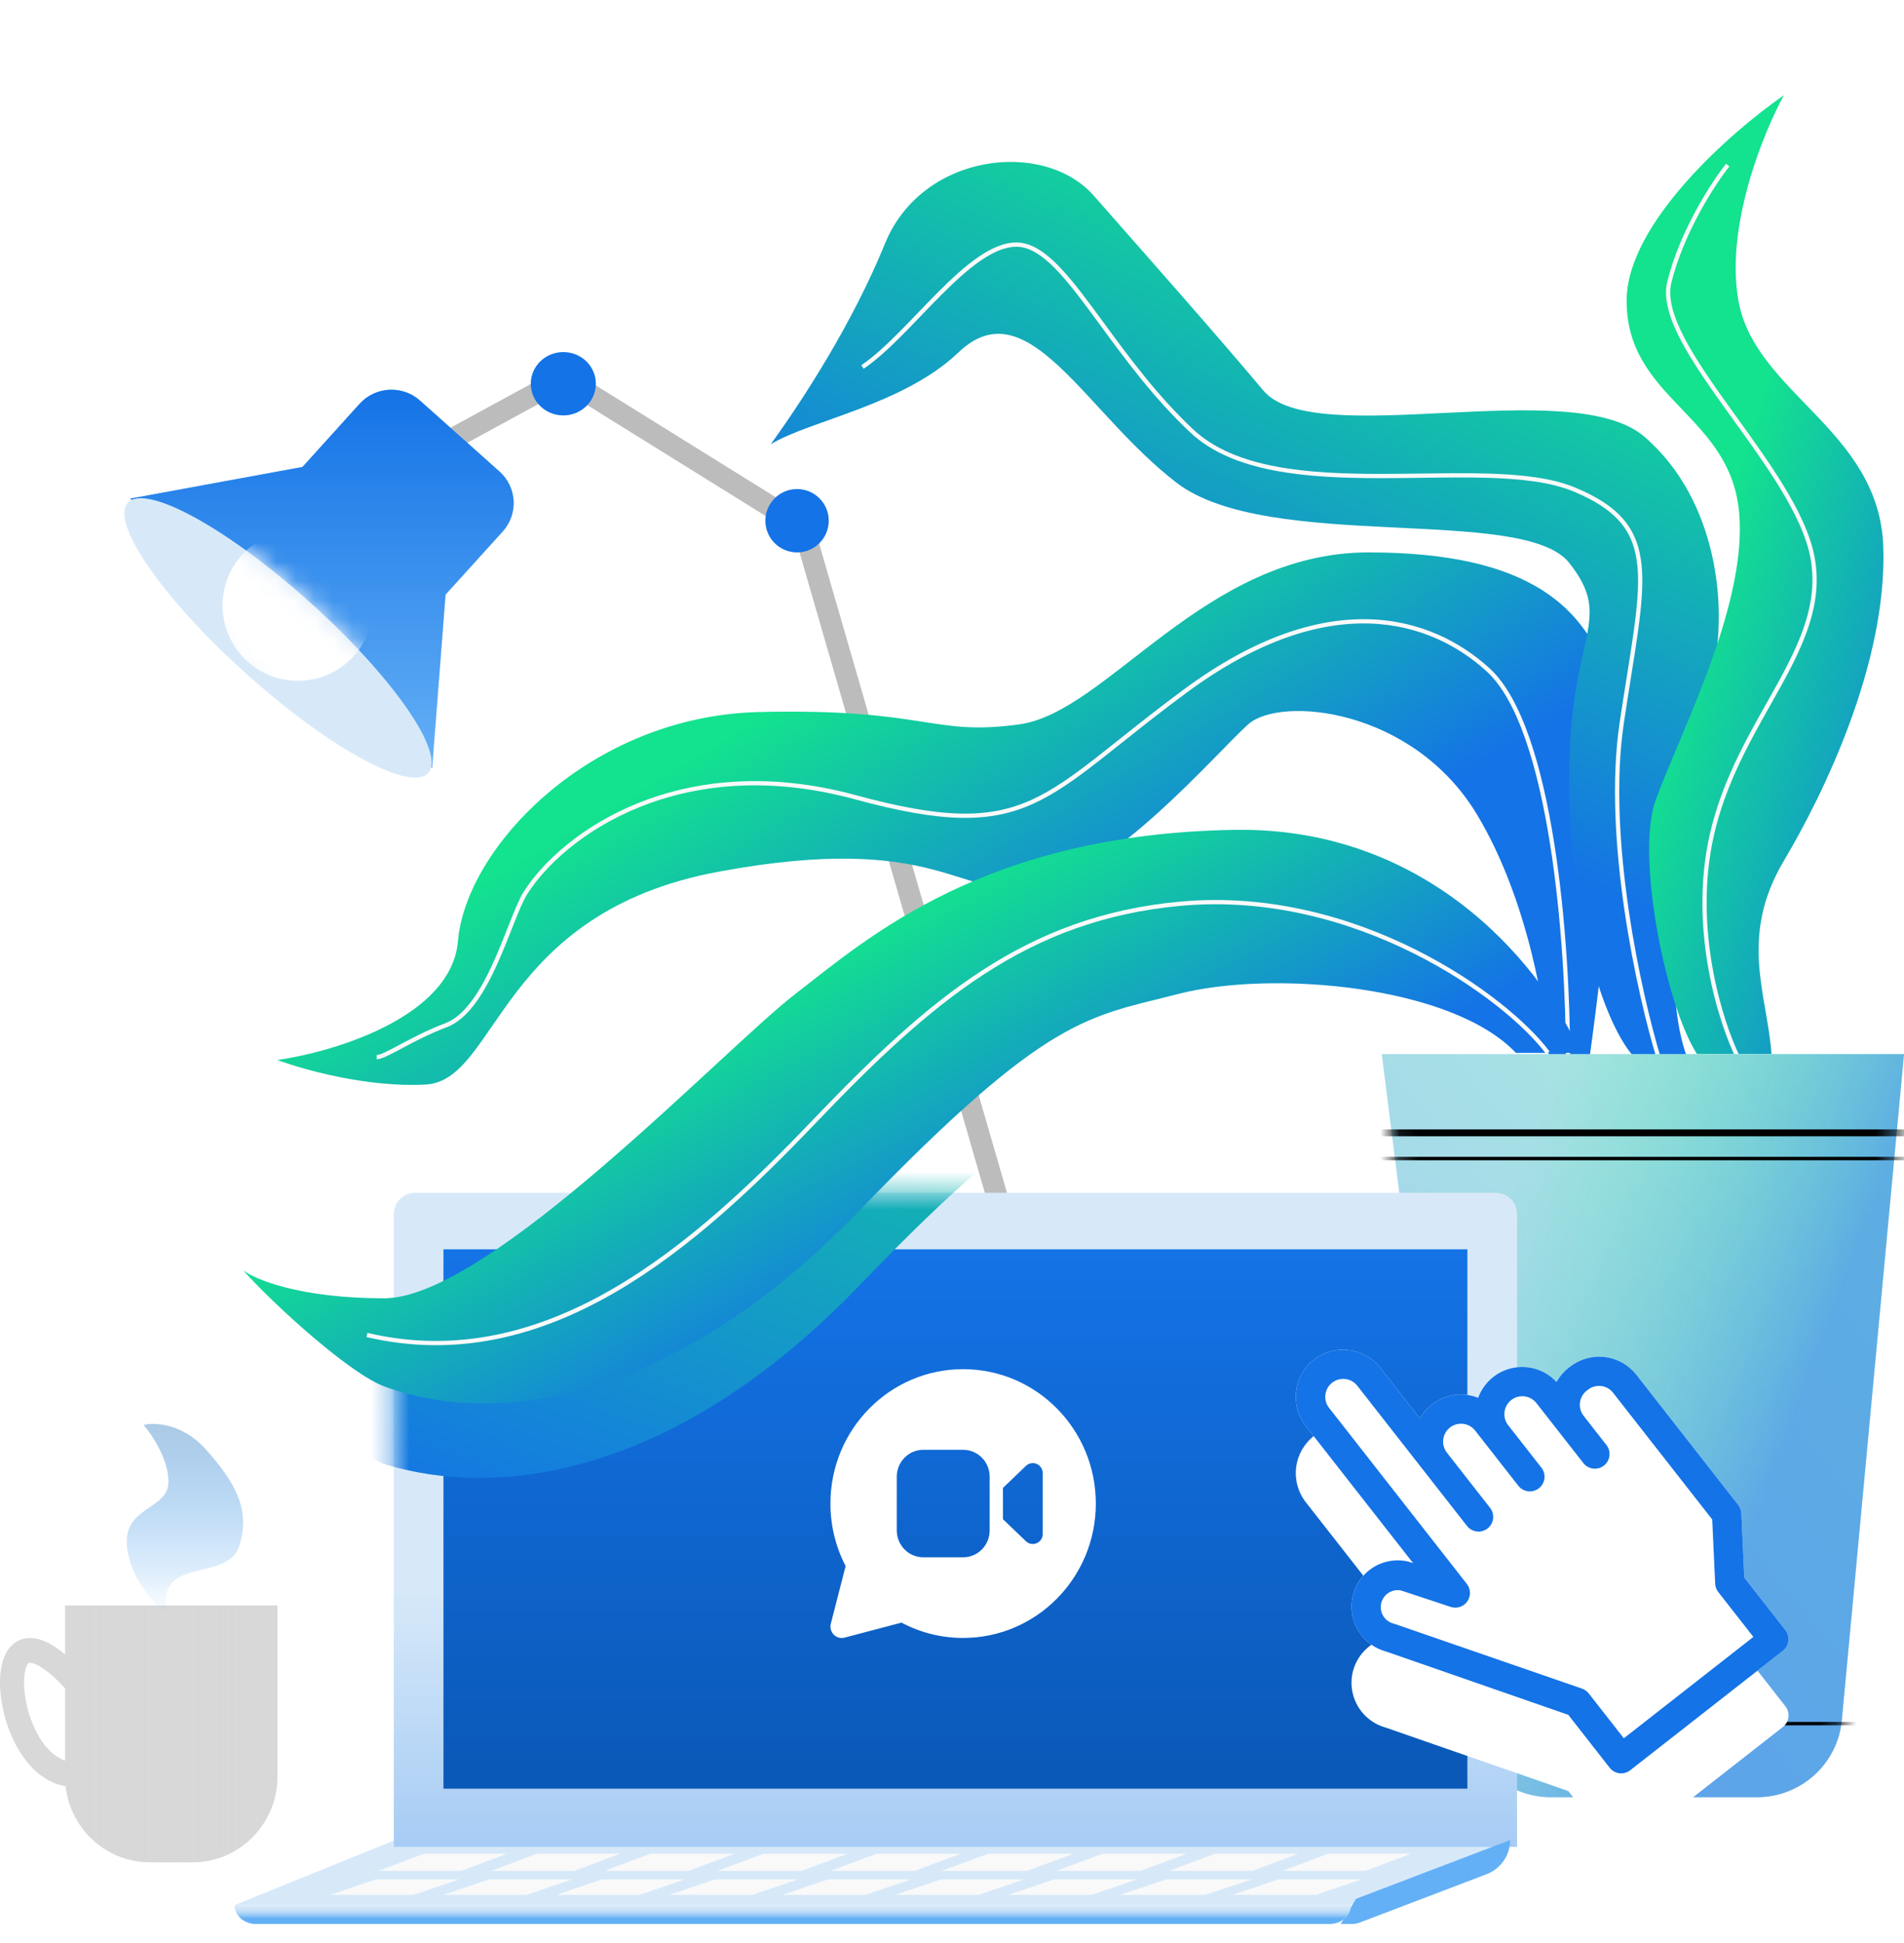 <svg width="100" height="102" viewBox="0 0 100 102" fill="none" xmlns="http://www.w3.org/2000/svg">
<path fill-rule="evenodd" clip-rule="evenodd" d="M29.633 19.201L42.663 27.296L53.058 63.206L51.984 63.516L41.708 28.017L29.596 20.492L23.737 23.684L23.202 22.704L29.633 19.201Z" fill="#BCBCBC"/>
<path d="M77.568 42.752C80.265 47.221 81.22 53.209 81.36 55.645H83.467C84.24 50.201 85.532 38.583 84.521 35.66C83.257 32.007 80.517 28.999 71.879 28.999C63.24 28.999 58.183 37.38 53.548 38.024C48.913 38.669 48.702 37.165 39.852 37.38C31.003 37.594 24.471 44.471 24.05 49.413C23.713 53.367 17.588 55.215 14.568 55.645C15.903 56.146 19.33 57.106 22.364 56.934C26.157 56.719 26.157 47.909 37.745 45.76C49.334 43.611 50.387 47.264 54.391 46.62C58.394 45.975 63.872 39.528 65.558 38.024C67.243 36.52 74.197 37.164 77.568 42.752Z" fill="url(#paint0_linear_1878_3736)"/>
<path fill-rule="evenodd" clip-rule="evenodd" d="M71.92 32.509C74.617 32.589 76.737 33.716 78.238 35.087C79.097 35.872 79.785 37.175 80.337 38.766C80.89 40.359 81.31 42.254 81.625 44.236C82.254 48.199 82.464 52.521 82.464 55.495H82.241C82.241 52.529 82.031 48.219 81.404 44.27C81.09 42.296 80.673 40.415 80.126 38.838C79.578 37.259 78.904 35.998 78.087 35.251C76.618 33.91 74.548 32.809 71.913 32.732C69.278 32.654 66.064 33.599 62.308 36.373C61.003 37.336 59.909 38.206 58.941 38.976C58.511 39.318 58.106 39.641 57.718 39.943C56.461 40.922 55.387 41.686 54.257 42.197C51.986 43.222 49.51 43.214 44.894 41.959C35.726 39.467 29.63 43.899 27.7 46.923C27.494 47.245 27.27 47.782 27.011 48.435C26.968 48.544 26.924 48.655 26.879 48.769C26.655 49.335 26.409 49.96 26.132 50.574C25.8 51.312 25.422 52.04 24.984 52.637C24.547 53.233 24.042 53.709 23.455 53.928C22.568 54.26 21.783 54.674 21.157 55.008C21.134 55.02 21.112 55.032 21.09 55.044C20.806 55.196 20.554 55.33 20.344 55.428C20.231 55.481 20.128 55.525 20.036 55.556C19.946 55.586 19.86 55.606 19.784 55.606V55.383C19.825 55.383 19.884 55.372 19.965 55.345C20.045 55.318 20.14 55.278 20.249 55.227C20.453 55.131 20.7 54.999 20.987 54.846C21.008 54.835 21.029 54.823 21.051 54.812C21.677 54.478 22.475 54.057 23.376 53.72C23.906 53.522 24.378 53.085 24.803 52.505C25.228 51.926 25.599 51.215 25.928 50.483C26.203 49.874 26.447 49.255 26.67 48.689C26.715 48.575 26.759 48.463 26.803 48.353C27.06 47.706 27.292 47.147 27.511 46.803C29.491 43.702 35.685 39.225 44.953 41.744C49.554 42.995 51.966 42.987 54.164 41.994C55.269 41.495 56.325 40.745 57.581 39.767C57.965 39.467 58.369 39.147 58.798 38.805C59.767 38.034 60.867 37.159 62.175 36.194C65.96 33.398 69.222 32.43 71.92 32.509Z" fill="#F9F9F9"/>
<path d="M82.412 40.724C82.412 48.349 84.319 53.944 85.884 55.551L88.624 55.551C86.789 50.716 88.909 39.932 89.976 35.217C90.742 31.828 90.194 26.24 86.373 22.931C82.553 19.623 69.038 23.697 66.353 20.502C63.669 17.307 60.08 13.271 57.453 10.28C54.827 7.289 48.425 8.03 46.485 12.777C44.759 17.001 42.214 20.914 40.483 23.323C42.479 22.087 47.435 21.276 50.34 18.5C53.971 15.03 56.983 21.657 61.794 25.342C66.605 29.026 79.989 26.495 82.412 29.544C84.834 32.594 82.412 33.283 82.412 40.724Z" fill="url(#paint1_linear_1878_3736)"/>
<path fill-rule="evenodd" clip-rule="evenodd" d="M51.35 13.517C52.036 13.041 52.721 12.729 53.383 12.729C54.052 12.729 54.689 13.102 55.328 13.697C55.968 14.294 56.627 15.131 57.341 16.091C57.552 16.374 57.767 16.668 57.989 16.97C59.276 18.724 60.766 20.755 62.661 22.535C63.755 23.562 65.248 24.149 66.958 24.479C68.668 24.809 70.586 24.878 72.519 24.878C73.227 24.878 73.939 24.869 74.643 24.86C75.855 24.844 77.044 24.828 78.156 24.861C79.913 24.913 81.499 25.088 82.704 25.585C83.898 26.078 84.736 26.628 85.296 27.302C85.859 27.977 86.135 28.769 86.224 29.728C86.312 30.684 86.215 31.812 86.027 33.166C85.927 33.886 85.802 34.675 85.663 35.539C85.542 36.298 85.412 37.115 85.282 37.994C84.838 40.995 85.069 44.543 85.54 47.765C86.011 50.985 86.721 53.87 87.23 55.541L87.017 55.606C86.504 53.925 85.792 51.029 85.319 47.797C84.847 44.567 84.613 40.993 85.061 37.961C85.192 37.075 85.323 36.258 85.444 35.5C85.581 34.639 85.707 33.856 85.806 33.136C85.993 31.784 86.088 30.678 86.002 29.749C85.916 28.823 85.652 28.078 85.125 27.445C84.597 26.809 83.796 26.277 82.62 25.792C81.454 25.311 79.903 25.137 78.149 25.084C77.041 25.051 75.862 25.067 74.654 25.083C73.949 25.093 73.234 25.102 72.519 25.102C70.583 25.102 68.648 25.032 66.916 24.698C65.185 24.365 63.645 23.765 62.508 22.698C60.597 20.903 59.093 18.853 57.807 17.1C57.586 16.798 57.371 16.505 57.162 16.224C56.447 15.264 55.799 14.442 55.176 13.861C54.551 13.278 53.967 12.953 53.383 12.953C52.789 12.953 52.149 13.234 51.477 13.701C50.805 14.166 50.114 14.806 49.418 15.503C49.07 15.851 48.722 16.213 48.376 16.573L48.369 16.58C48.025 16.938 47.682 17.294 47.344 17.633C46.663 18.314 45.995 18.932 45.358 19.358L45.234 19.172C45.852 18.759 46.507 18.155 47.186 17.475C47.523 17.137 47.865 16.783 48.209 16.425L48.215 16.418C48.562 16.058 48.911 15.695 49.26 15.345C49.958 14.646 50.661 13.994 51.35 13.517Z" fill="#F9F9F9"/>
<path d="M86.954 42.012C85.91 44.888 87.461 52.728 89.128 55.336H93.041C92.823 52.234 91.302 49.203 93.693 45.184C95.748 41.731 99.128 34.821 98.911 28.687C98.693 22.553 92.171 20.65 91.302 15.785C90.606 11.894 92.606 6.973 93.693 4.999C90.939 6.902 85.432 11.724 85.432 15.785C85.432 20.861 90.649 21.707 91.302 26.572C91.954 31.436 88.258 38.416 86.954 42.012Z" fill="url(#paint2_linear_1878_3736)"/>
<path fill-rule="evenodd" clip-rule="evenodd" d="M90.83 8.734C90.093 9.657 88.448 12.173 87.784 14.832C87.586 15.626 87.881 16.622 88.481 17.766C89.078 18.905 89.962 20.164 90.903 21.473C91.011 21.623 91.12 21.773 91.228 21.924C92.069 23.09 92.933 24.288 93.652 25.462C94.465 26.787 95.101 28.092 95.314 29.299C95.74 31.715 94.743 33.84 93.489 36.107C93.323 36.406 93.153 36.709 92.981 37.015C91.844 39.031 90.617 41.209 90.015 43.858C88.908 48.737 90.478 53.66 91.4 55.506L91.201 55.606C90.264 53.731 88.675 48.754 89.798 43.808C90.407 41.125 91.652 38.917 92.788 36.902C92.96 36.597 93.13 36.296 93.294 35.998C94.549 33.73 95.505 31.668 95.094 29.338C94.889 28.173 94.27 26.897 93.462 25.579C92.747 24.412 91.889 23.222 91.048 22.055C90.939 21.904 90.83 21.754 90.722 21.604C89.782 20.296 88.889 19.025 88.283 17.87C87.68 16.72 87.348 15.658 87.568 14.777C88.242 12.077 89.907 9.532 90.656 8.594L90.83 8.734Z" fill="#F9F9F9"/>
<path d="M72.572 55.336H100L96.735 90.302C96.521 92.595 94.589 94.348 92.276 94.348H81.451C79.194 94.348 77.29 92.676 77.008 90.446L72.572 55.336Z" fill="#D7E9F9"/>
<path d="M72.572 55.336H100L96.735 90.302C96.521 92.595 94.589 94.348 92.276 94.348H81.451C79.194 94.348 77.29 92.676 77.008 90.446L72.572 55.336Z" fill="url(#paint3_linear_1878_3736)" fill-opacity="0.25"/>
<path d="M72.572 55.336H100L96.735 90.302C96.521 92.595 94.589 94.348 92.276 94.348H81.451C79.194 94.348 77.29 92.676 77.008 90.446L72.572 55.336Z" fill="url(#paint4_linear_1878_3736)" fill-opacity="0.5"/>
<mask id="mask0_1878_3736" style="mask-type:alpha" maskUnits="userSpaceOnUse" x="72" y="55" width="29" height="40">
<path d="M72.572 55.336H100L96.735 90.302C96.521 92.595 94.589 94.348 92.276 94.348H81.451C79.194 94.348 77.29 92.676 77.008 90.446L72.572 55.336Z" fill="#424242"/>
</mask>
<g mask="url(#mask0_1878_3736)">
<path fill-rule="evenodd" clip-rule="evenodd" d="M100.54 59.651H72.392V59.291H100.54V59.651Z" fill="black"/>
<path fill-rule="evenodd" clip-rule="evenodd" d="M100.54 60.91H72.392V60.73H100.54V60.91Z" fill="black"/>
<path fill-rule="evenodd" clip-rule="evenodd" d="M100.54 90.573H72.392V90.393H100.54V90.573Z" fill="black"/>
</g>
<path d="M20.747 96.595H79.316L70.889 100.011H12.32L20.747 96.595Z" fill="#D7E9F9"/>
<path d="M22.26 97.315H26.619L24.233 98.214H19.874L22.26 97.315Z" fill="#F9F9F9"/>
<path d="M28.196 97.315H32.554L30.168 98.214H25.81L28.196 97.315Z" fill="#F9F9F9"/>
<path d="M34.163 97.315H38.579L36.161 98.214H31.745L34.163 97.315Z" fill="#F9F9F9"/>
<path d="M40.098 97.315H44.514L42.096 98.214H37.68L40.098 97.315Z" fill="#F9F9F9"/>
<path d="M46.033 97.315H50.449L48.031 98.214H43.615L46.033 97.315Z" fill="#F9F9F9"/>
<path d="M51.91 97.315H56.384L53.935 98.214H49.46L51.91 97.315Z" fill="#F9F9F9"/>
<path d="M57.903 97.315H62.32L59.902 98.214H55.485L57.903 97.315Z" fill="#F9F9F9"/>
<path d="M63.806 97.315H68.165L65.779 98.214H61.42L63.806 97.315Z" fill="#F9F9F9"/>
<path d="M69.742 97.315H74.101L71.715 98.214H67.356L69.742 97.315Z" fill="#F9F9F9"/>
<path d="M19.742 98.663H24.101L21.715 99.472H17.356L19.742 98.663Z" fill="#F9F9F9"/>
<path d="M25.677 98.663H30.036L27.65 99.472H23.291L25.677 98.663Z" fill="#F9F9F9"/>
<path d="M31.613 98.663H35.971L33.585 99.472H29.227L31.613 98.663Z" fill="#F9F9F9"/>
<path d="M37.547 98.663H41.906L39.52 99.472H35.161L37.547 98.663Z" fill="#F9F9F9"/>
<path d="M43.483 98.663H47.841L45.455 99.472H41.097L43.483 98.663Z" fill="#F9F9F9"/>
<path d="M49.418 98.663H53.777L51.391 99.472H47.032L49.418 98.663Z" fill="#F9F9F9"/>
<path d="M55.353 98.663H59.712L57.326 99.472H52.967L55.353 98.663Z" fill="#F9F9F9"/>
<path d="M61.263 98.663H65.737L63.288 99.472H58.813L61.263 98.663Z" fill="#F9F9F9"/>
<path d="M67.135 98.663H71.493L69.107 99.472H64.749L67.135 98.663Z" fill="#F9F9F9"/>
<path d="M20.683 63.735C20.683 63.118 21.184 62.617 21.802 62.617H78.557C79.175 62.617 79.676 63.118 79.676 63.735V96.955H20.683V63.735Z" fill="#D7E9F9"/>
<path d="M20.683 63.735C20.683 63.118 21.184 62.617 21.802 62.617H78.557C79.175 62.617 79.676 63.118 79.676 63.735V96.955H20.683V63.735Z" fill="url(#paint5_linear_1878_3736)" fill-opacity="0.25"/>
<path d="M23.291 65.584H77.068V93.899H23.291V65.584Z" fill="url(#paint6_linear_1878_3736)"/>
<path d="M57.554 78.931C57.554 75.035 54.433 71.876 50.584 71.876C46.735 71.876 43.615 75.035 43.615 78.931C43.615 80.09 43.891 81.21 44.413 82.212L43.635 85.239C43.609 85.34 43.61 85.446 43.637 85.546C43.664 85.647 43.717 85.739 43.789 85.813C43.862 85.887 43.953 85.94 44.053 85.968C44.152 85.995 44.257 85.996 44.357 85.969L47.347 85.181C48.345 85.712 49.456 85.988 50.584 85.986C54.433 85.986 57.554 82.828 57.554 78.931ZM50.584 76.109C50.954 76.109 51.308 76.258 51.57 76.522C51.831 76.787 51.978 77.146 51.978 77.52V80.342C51.978 80.716 51.831 81.075 51.57 81.34C51.308 81.605 50.954 81.753 50.584 81.753H48.493C48.124 81.753 47.769 81.605 47.508 81.34C47.246 81.075 47.099 80.716 47.099 80.342V77.52C47.099 77.146 47.246 76.787 47.508 76.522C47.769 76.258 48.124 76.109 48.493 76.109H50.584ZM52.675 79.751V78.111L53.883 76.953C53.958 76.882 54.051 76.834 54.151 76.816C54.252 76.798 54.356 76.81 54.45 76.851C54.544 76.892 54.624 76.96 54.68 77.046C54.736 77.133 54.766 77.234 54.766 77.337V80.525C54.766 80.628 54.736 80.73 54.68 80.816C54.624 80.903 54.544 80.971 54.45 81.011C54.356 81.052 54.252 81.064 54.151 81.046C54.051 81.028 53.958 80.981 53.883 80.909L52.675 79.751Z" fill="white"/>
<mask id="mask1_1878_3736" style="mask-type:alpha" maskUnits="userSpaceOnUse" x="20" y="62" width="60" height="35">
<path d="M20.683 63.735C20.683 63.118 21.184 62.617 21.802 62.617H78.557C79.175 62.617 79.676 63.118 79.676 63.735V96.955H20.683V63.735Z" fill="#D7E9F9"/>
<path d="M20.683 63.735C20.683 63.118 21.184 62.617 21.802 62.617H78.557C79.175 62.617 79.676 63.118 79.676 63.735V96.955H20.683V63.735Z" fill="url(#paint7_linear_1878_3736)" fill-opacity="0.25"/>
<path d="M57.554 78.931C57.554 75.035 54.433 71.876 50.584 71.876C46.735 71.876 43.615 75.035 43.615 78.931C43.615 80.09 43.891 81.21 44.413 82.212L43.635 85.239C43.609 85.34 43.61 85.446 43.637 85.546C43.664 85.647 43.717 85.739 43.789 85.813C43.862 85.887 43.953 85.94 44.053 85.968C44.152 85.995 44.257 85.996 44.357 85.969L47.347 85.181C48.345 85.712 49.456 85.988 50.584 85.986C54.433 85.986 57.554 82.828 57.554 78.931ZM50.584 76.109C50.954 76.109 51.308 76.258 51.57 76.522C51.831 76.787 51.978 77.146 51.978 77.52V80.342C51.978 80.716 51.831 81.075 51.57 81.34C51.308 81.605 50.954 81.753 50.584 81.753H48.493C48.124 81.753 47.769 81.605 47.508 81.34C47.246 81.075 47.099 80.716 47.099 80.342V77.52C47.099 77.146 47.246 76.787 47.508 76.522C47.769 76.258 48.124 76.109 48.493 76.109H50.584ZM52.675 79.751V78.111L53.883 76.953C53.958 76.882 54.051 76.834 54.151 76.816C54.252 76.798 54.356 76.81 54.45 76.851C54.544 76.892 54.624 76.96 54.68 77.046C54.736 77.133 54.766 77.234 54.766 77.337V80.525C54.766 80.628 54.736 80.73 54.68 80.816C54.624 80.903 54.544 80.971 54.45 81.011C54.356 81.052 54.252 81.064 54.151 81.046C54.051 81.028 53.958 80.981 53.883 80.909L52.675 79.751Z" fill="white"/>
</mask>
<g mask="url(#mask1_1878_3736)">
<g filter="url(#filter0_d_1878_3736)">
<path d="M64.986 43.564C75.514 43.394 81.684 51.691 83.453 55.861H80.057C76.661 52.256 66.897 50.984 62.014 52.256C57.286 53.488 55.196 53.011 45.22 63.4C35.244 73.789 25.918 74.577 20.323 72.9C18.504 72.355 14.468 68.793 12.77 66.885C13.406 67.38 15.784 68.369 20.199 68.369C25.718 68.369 38.029 55.224 41.849 52.256C45.67 49.288 51.826 43.776 64.986 43.564Z" fill="url(#paint8_linear_1878_3736)"/>
</g>
</g>
<path d="M71.223 99.679L79.316 96.595C79.316 97.392 78.821 98.106 78.07 98.392L71.416 100.926C71.288 100.975 71.153 101 71.016 101H70.414L71.223 99.679Z" fill="#64B0F6"/>
<path d="M12.32 100.011H70.953C70.953 100.558 70.453 101 69.836 101H13.437C12.82 101 12.32 100.558 12.32 100.011Z" fill="#D7E9F9"/>
<path d="M12.32 100.011H70.953C70.953 100.558 70.453 101 69.836 101H13.437C12.82 101 12.32 100.558 12.32 100.011Z" fill="url(#paint9_linear_1878_3736)"/>
<path fill-rule="evenodd" clip-rule="evenodd" d="M3.112 86.609C3.82 87.128 4.494 87.885 4.901 88.418C5.117 88.7 5.069 89.109 4.794 89.332C4.52 89.554 4.123 89.504 3.907 89.222C3.541 88.743 2.952 88.089 2.379 87.669C2.088 87.456 1.849 87.338 1.678 87.301C1.536 87.271 1.504 87.304 1.481 87.327C1.481 87.327 1.481 87.328 1.481 87.328C1.4 87.411 1.27 87.702 1.264 88.285C1.258 88.825 1.362 89.483 1.578 90.125C2.03 91.469 2.844 92.432 3.821 92.509C4.169 92.537 4.429 92.85 4.402 93.208C4.375 93.566 4.072 93.835 3.724 93.807C1.961 93.667 0.88 92.028 0.384 90.551C0.126 89.784 -0.007 88.977 0 88.27C0.007 87.606 0.141 86.867 0.587 86.407C0.985 85.997 1.49 85.932 1.936 86.027C2.355 86.117 2.762 86.352 3.112 86.609Z" fill="#D8D8D8"/>
<path d="M3.417 84.281H14.569V93.27C14.569 95.752 12.572 97.764 10.108 97.764H7.878C5.414 97.764 3.417 95.752 3.417 93.27V84.281Z" fill="#D8D8D8"/>
<g style="mix-blend-mode:multiply">
<path d="M3.417 84.281H14.569V93.27C14.569 95.752 12.572 97.764 10.108 97.764H7.878C5.414 97.764 3.417 95.752 3.417 93.27V84.281Z" fill="url(#paint10_linear_1878_3736)" fill-opacity="0.5"/>
</g>
<path d="M6.669 81.198C6.843 82.902 8.194 84.323 8.847 84.82C7.976 81.624 11.897 83.115 12.55 81.198C13.204 79.28 12.332 77.788 10.808 76.084C9.588 74.72 8.121 74.663 7.54 74.805C7.976 75.303 8.847 76.595 8.847 77.788C8.847 79.28 6.451 79.067 6.669 81.198Z" fill="url(#paint11_linear_1878_3736)"/>
<g filter="url(#filter1_d_1878_3736)">
<path d="M82.46 71.749L82.391 71.803C82.129 72.007 81.912 72.261 81.751 72.551C81.465 72.242 81.104 72.011 80.703 71.881C80.302 71.752 79.874 71.727 79.46 71.81C79.047 71.894 78.662 72.082 78.343 72.356C78.023 72.631 77.779 72.984 77.635 73.379C77.08 73.159 76.464 73.147 75.901 73.348C75.338 73.548 74.868 73.947 74.577 74.468L72.493 71.806C72.087 71.287 71.492 70.952 70.839 70.872C70.185 70.792 69.527 70.975 69.009 71.381C68.49 71.786 68.154 72.381 68.075 73.034C67.995 73.687 68.178 74.345 68.584 74.863L74.217 82.059L74.031 81.997L73.946 81.972C73.625 81.9 73.293 81.893 72.969 81.953C72.645 82.013 72.337 82.138 72.063 82.321C71.79 82.504 71.555 82.74 71.376 83.015C71.196 83.291 71.074 83.6 71.017 83.924C70.914 84.523 71.038 85.14 71.366 85.652C71.694 86.165 72.201 86.537 72.788 86.695L82.368 90.023L84.541 92.799C84.666 92.96 84.851 93.064 85.054 93.089C85.257 93.114 85.461 93.057 85.621 92.931L93.642 86.658C93.802 86.533 93.907 86.348 93.931 86.145C93.956 85.943 93.9 85.739 93.774 85.578L91.613 82.818L91.458 79.448C91.451 79.288 91.394 79.134 91.296 79.008L85.938 72.163C85.53 71.649 84.936 71.317 84.284 71.239C83.632 71.162 82.976 71.345 82.46 71.749Z" fill="white"/>
</g>
<path d="M82.46 71.749L82.391 71.803C82.129 72.007 81.912 72.261 81.751 72.551C81.465 72.242 81.104 72.011 80.703 71.881C80.302 71.752 79.874 71.727 79.46 71.81C79.047 71.894 78.662 72.082 78.343 72.356C78.023 72.631 77.779 72.984 77.635 73.379C77.08 73.159 76.464 73.147 75.901 73.348C75.338 73.548 74.868 73.947 74.577 74.468L72.493 71.806C72.087 71.287 71.492 70.952 70.839 70.872C70.185 70.792 69.527 70.975 69.009 71.381C68.49 71.786 68.154 72.381 68.075 73.034C67.995 73.687 68.178 74.345 68.584 74.863L74.217 82.059L74.031 81.997L73.946 81.972C73.625 81.9 73.293 81.893 72.969 81.953C72.645 82.013 72.337 82.138 72.063 82.321C71.79 82.504 71.555 82.74 71.376 83.015C71.196 83.291 71.074 83.6 71.017 83.924C70.914 84.523 71.038 85.14 71.366 85.652C71.694 86.165 72.201 86.537 72.788 86.695L82.368 90.023L84.541 92.799C84.666 92.96 84.851 93.064 85.054 93.089C85.257 93.114 85.461 93.057 85.621 92.931L93.642 86.658C93.802 86.533 93.907 86.348 93.931 86.145C93.956 85.943 93.9 85.739 93.774 85.578L91.613 82.818L91.458 79.448C91.451 79.288 91.394 79.134 91.296 79.008L85.938 72.163C85.53 71.649 84.936 71.317 84.284 71.239C83.632 71.162 82.976 71.345 82.46 71.749Z" fill="white"/>
<path d="M82.46 71.749L82.391 71.803C82.129 72.007 81.912 72.261 81.751 72.551C81.465 72.242 81.104 72.011 80.703 71.881C80.302 71.752 79.874 71.727 79.46 71.81C79.047 71.894 78.662 72.082 78.343 72.356C78.023 72.631 77.779 72.984 77.635 73.379C77.08 73.159 76.464 73.147 75.901 73.348C75.338 73.548 74.868 73.947 74.577 74.468L72.493 71.806C72.087 71.287 71.492 70.952 70.839 70.872C70.185 70.792 69.527 70.975 69.009 71.381C68.49 71.786 68.154 72.381 68.075 73.034C67.995 73.687 68.178 74.345 68.584 74.863L74.217 82.059L74.031 81.997L73.946 81.972C73.625 81.9 73.293 81.893 72.969 81.953C72.645 82.013 72.337 82.138 72.063 82.321C71.79 82.504 71.555 82.74 71.376 83.015C71.196 83.291 71.074 83.6 71.017 83.924C70.914 84.523 71.038 85.14 71.366 85.652C71.694 86.165 72.201 86.537 72.788 86.695L82.368 90.023L84.541 92.799C84.666 92.96 84.851 93.064 85.054 93.089C85.257 93.114 85.461 93.057 85.621 92.931L93.642 86.658C93.802 86.533 93.907 86.348 93.931 86.145C93.956 85.943 93.9 85.739 93.774 85.578L91.613 82.818L91.458 79.448C91.451 79.288 91.394 79.134 91.296 79.008L85.938 72.163C85.53 71.649 84.936 71.317 84.284 71.239C83.632 71.162 82.976 71.345 82.46 71.749ZM89.927 79.766L90.083 83.136C90.09 83.296 90.146 83.45 90.245 83.576L92.089 85.932L85.285 91.253L83.441 88.897C83.35 88.781 83.227 88.694 83.088 88.646L73.264 85.254L73.197 85.235C72.977 85.18 72.787 85.043 72.663 84.854C72.54 84.664 72.493 84.434 72.532 84.211C72.553 84.096 72.596 83.985 72.659 83.886C72.723 83.788 72.805 83.702 72.902 83.635C72.998 83.568 73.107 83.521 73.222 83.496C73.337 83.471 73.455 83.469 73.571 83.49L76.182 84.353C76.339 84.407 76.509 84.41 76.668 84.359C76.826 84.309 76.963 84.209 77.06 84.074C77.157 83.939 77.207 83.776 77.204 83.611C77.201 83.445 77.144 83.284 77.042 83.153L69.804 73.908C69.65 73.712 69.581 73.462 69.611 73.214C69.641 72.966 69.769 72.74 69.966 72.587C70.162 72.433 70.412 72.363 70.66 72.393C70.908 72.424 71.134 72.551 71.288 72.748L77.048 80.106C77.174 80.267 77.358 80.371 77.561 80.396C77.764 80.42 77.968 80.364 78.129 80.238C78.29 80.112 78.394 79.927 78.419 79.725C78.443 79.522 78.387 79.318 78.261 79.157L75.993 76.26C75.839 76.064 75.769 75.814 75.8 75.566C75.83 75.318 75.957 75.092 76.154 74.939C76.351 74.785 76.601 74.715 76.849 74.746C77.097 74.776 77.322 74.903 77.476 75.1L79.744 77.997C79.87 78.158 80.055 78.262 80.257 78.287C80.46 78.311 80.664 78.255 80.825 78.129C80.986 78.003 81.09 77.819 81.115 77.616C81.14 77.413 81.083 77.209 80.957 77.049L79.211 74.818C79.057 74.621 78.988 74.372 79.018 74.124C79.048 73.876 79.176 73.65 79.372 73.496C79.569 73.343 79.819 73.273 80.067 73.303C80.315 73.334 80.541 73.461 80.695 73.658L83.159 76.805C83.284 76.966 83.469 77.07 83.672 77.095C83.874 77.12 84.079 77.063 84.24 76.937C84.4 76.811 84.505 76.627 84.529 76.424C84.554 76.222 84.497 76.018 84.371 75.857L83.834 75.17C83.834 75.17 83.834 75.17 83.811 75.142L83.173 74.325C83.019 74.129 82.95 73.88 82.98 73.633C83.01 73.386 83.137 73.161 83.334 73.007L83.402 72.954C83.598 72.8 83.848 72.731 84.095 72.761C84.342 72.791 84.567 72.918 84.721 73.115L89.927 79.766Z" fill="#1473E6"/>
<path d="M64.839 43.564C75.337 43.395 81.24 51.138 83.004 55.272H79.617C76.231 51.699 66.744 50.92 61.876 52.181C57.16 53.403 55.102 53.232 45.154 63.532C35.206 73.831 25.893 74.882 20.178 72.78C18.403 72.127 14.463 68.576 12.77 66.685C13.405 67.175 15.776 68.156 20.178 68.156C25.681 68.156 37.958 55.124 41.768 52.181C45.578 49.239 51.716 43.774 64.839 43.564Z" fill="url(#paint12_linear_1878_3736)"/>
<path fill-rule="evenodd" clip-rule="evenodd" d="M74.361 49.856C77.771 51.562 80.301 53.739 81.385 55.201L81.206 55.334C80.148 53.907 77.649 51.751 74.261 50.056C70.875 48.362 66.612 47.135 62.028 47.552C53.969 48.285 48.964 52.552 42.82 58.978C39.746 62.193 36.245 65.557 32.319 67.836C28.39 70.117 24.03 71.315 19.245 70.189L19.296 69.971C24.01 71.081 28.312 69.904 32.206 67.643C36.103 65.38 39.587 62.036 42.659 58.823C48.808 52.392 53.862 48.07 62.008 47.329C66.643 46.907 70.948 48.149 74.361 49.856Z" fill="#F9F9F9"/>
<path fill-rule="evenodd" clip-rule="evenodd" d="M22.059 21.03C21.137 20.208 19.717 20.283 18.888 21.198L15.887 24.513L15.887 24.513L6.834 26.175L22.699 40.325L23.401 31.215L26.403 27.901C27.232 26.985 27.156 25.577 26.234 24.754L22.059 21.03Z" fill="#64B0F6"/>
<path fill-rule="evenodd" clip-rule="evenodd" d="M22.059 21.03C21.137 20.208 19.717 20.283 18.888 21.198L15.887 24.513L15.887 24.513L6.834 26.175L22.699 40.325L23.401 31.215L26.403 27.901C27.232 26.985 27.156 25.577 26.234 24.754L22.059 21.03Z" fill="url(#paint13_linear_1878_3736)"/>
<path d="M22.493 40.579C21.565 41.611 17.279 39.273 12.92 35.357C8.56 31.441 5.779 27.43 6.707 26.398C7.635 25.366 11.921 27.704 16.28 31.62C20.639 35.536 23.421 39.547 22.493 40.579Z" fill="#D7E9F9"/>
<mask id="mask2_1878_3736" style="mask-type:alpha" maskUnits="userSpaceOnUse" x="6" y="26" width="17" height="15">
<path d="M22.491 40.583C21.563 41.615 17.278 39.276 12.919 35.359C8.561 31.442 5.779 27.43 6.707 26.398C7.635 25.366 11.92 27.704 16.279 31.621C20.637 35.538 23.418 39.551 22.491 40.583Z" fill="#D7E9F9"/>
</mask>
<g mask="url(#mask2_1878_3736)">
<path d="M19.604 31.785C19.604 33.97 17.833 35.741 15.647 35.741C13.462 35.741 11.69 33.97 11.69 31.785C11.69 29.601 13.462 27.83 15.647 27.83C17.833 27.83 19.604 29.601 19.604 31.785Z" fill="white"/>
</g>
<path d="M31.295 20.145C31.295 21.063 30.53 21.808 29.586 21.808C28.642 21.808 27.877 21.063 27.877 20.145C27.877 19.227 28.642 18.482 29.586 18.482C30.53 18.482 31.295 19.227 31.295 20.145Z" fill="#1473E6"/>
<path d="M43.526 27.336C43.526 28.254 42.781 28.999 41.862 28.999C40.943 28.999 40.198 28.254 40.198 27.336C40.198 26.418 40.943 25.673 41.862 25.673C42.781 25.673 43.526 26.418 43.526 27.336Z" fill="#1473E6"/>
<defs>
<filter id="filter0_d_1878_3736" x="8.77" y="43.561" width="78.684" height="38.023" filterUnits="userSpaceOnUse" color-interpolation-filters="sRGB">
<feFlood flood-opacity="0" result="BackgroundImageFix"/>
<feColorMatrix in="SourceAlpha" type="matrix" values="0 0 0 0 0 0 0 0 0 0 0 0 0 0 0 0 0 0 127 0" result="hardAlpha"/>
<feOffset dy="4"/>
<feGaussianBlur stdDeviation="2"/>
<feComposite in2="hardAlpha" operator="out"/>
<feColorMatrix type="matrix" values="0 0 0 0 0 0 0 0 0 0 0 0 0 0 0 0 0 0 0.25 0"/>
<feBlend mode="normal" in2="BackgroundImageFix" result="effect1_dropShadow_1878_3736"/>
<feBlend mode="normal" in="SourceGraphic" in2="effect1_dropShadow_1878_3736" result="shape"/>
</filter>
<filter id="filter1_d_1878_3736" x="64.056" y="70.854" width="33.881" height="30.241" filterUnits="userSpaceOnUse" color-interpolation-filters="sRGB">
<feFlood flood-opacity="0" result="BackgroundImageFix"/>
<feColorMatrix in="SourceAlpha" type="matrix" values="0 0 0 0 0 0 0 0 0 0 0 0 0 0 0 0 0 0 127 0" result="hardAlpha"/>
<feOffset dy="4"/>
<feGaussianBlur stdDeviation="2"/>
<feComposite in2="hardAlpha" operator="out"/>
<feColorMatrix type="matrix" values="0 0 0 0 0 0 0 0 0 0 0 0 0 0 0 0 0 0 0.25 0"/>
<feBlend mode="normal" in2="BackgroundImageFix" result="effect1_dropShadow_1878_3736"/>
<feBlend mode="normal" in="SourceGraphic" in2="effect1_dropShadow_1878_3736" result="shape"/>
</filter>
<linearGradient id="paint0_linear_1878_3736" x1="54.474" y1="28.999" x2="65.427" y2="47.426" gradientUnits="userSpaceOnUse">
<stop stop-color="#13E28E"/>
<stop offset="1" stop-color="#1473E6"/>
</linearGradient>
<linearGradient id="paint1_linear_1878_3736" x1="67.026" y1="7.537" x2="55.728" y2="35.31" gradientUnits="userSpaceOnUse">
<stop stop-color="#13E28E"/>
<stop offset="1" stop-color="#1473E6"/>
</linearGradient>
<linearGradient id="paint2_linear_1878_3736" x1="85.432" y1="44.15" x2="101.683" y2="49.093" gradientUnits="userSpaceOnUse">
<stop stop-color="#13E28E"/>
<stop offset="1" stop-color="#1473E6"/>
</linearGradient>
<linearGradient id="paint3_linear_1878_3736" x1="95.382" y1="58.123" x2="64.698" y2="83.454" gradientUnits="userSpaceOnUse">
<stop stop-color="#13E28E"/>
<stop offset="1" stop-color="#1473E6"/>
</linearGradient>
<linearGradient id="paint4_linear_1878_3736" x1="74.929" y1="74.842" x2="95.472" y2="82.445" gradientUnits="userSpaceOnUse">
<stop stop-color="#13E28E" stop-opacity="0"/>
<stop offset="0.824" stop-color="#1473E6"/>
</linearGradient>
<linearGradient id="paint5_linear_1878_3736" x1="50.179" y1="62.617" x2="50.179" y2="96.955" gradientUnits="userSpaceOnUse">
<stop offset="0.606" stop-color="#1473E6" stop-opacity="0"/>
<stop offset="1" stop-color="#1473E6"/>
</linearGradient>
<linearGradient id="paint6_linear_1878_3736" x1="50.179" y1="65.584" x2="50.179" y2="93.899" gradientUnits="userSpaceOnUse">
<stop stop-color="#1473E6"/>
<stop offset="1" stop-color="#0A58B7"/>
</linearGradient>
<linearGradient id="paint7_linear_1878_3736" x1="50.179" y1="62.617" x2="50.179" y2="96.955" gradientUnits="userSpaceOnUse">
<stop offset="0.606" stop-color="#1473E6" stop-opacity="0"/>
<stop offset="1" stop-color="#1473E6"/>
</linearGradient>
<linearGradient id="paint8_linear_1878_3736" x1="71.552" y1="45.706" x2="56.166" y2="88.239" gradientUnits="userSpaceOnUse">
<stop stop-color="#13E28E"/>
<stop offset="1" stop-color="#1473E6"/>
</linearGradient>
<linearGradient id="paint9_linear_1878_3736" x1="41.636" y1="100.011" x2="41.636" y2="101" gradientUnits="userSpaceOnUse">
<stop stop-color="#D7E9F9" stop-opacity="0"/>
<stop offset="0.708" stop-color="#64B0F6"/>
</linearGradient>
<linearGradient id="paint10_linear_1878_3736" x1="14.569" y1="91.022" x2="3.417" y2="91.022" gradientUnits="userSpaceOnUse">
<stop stop-color="#D8D8D8"/>
<stop offset="1" stop-color="#D8D8D8" stop-opacity="0"/>
</linearGradient>
<linearGradient id="paint11_linear_1878_3736" x1="9.712" y1="74.752" x2="9.712" y2="84.82" gradientUnits="userSpaceOnUse">
<stop stop-color="#ABCAE6"/>
<stop offset="1" stop-color="#64B0F6" stop-opacity="0"/>
</linearGradient>
<linearGradient id="paint12_linear_1878_3736" x1="48.012" y1="47.186" x2="56.807" y2="63.782" gradientUnits="userSpaceOnUse">
<stop stop-color="#13E28E"/>
<stop offset="1" stop-color="#1473E6"/>
</linearGradient>
<linearGradient id="paint13_linear_1878_3736" x1="16.906" y1="20.459" x2="16.906" y2="40.325" gradientUnits="userSpaceOnUse">
<stop stop-color="#1473E6"/>
<stop offset="1" stop-color="#1473E6" stop-opacity="0"/>
</linearGradient>
</defs>
</svg>
